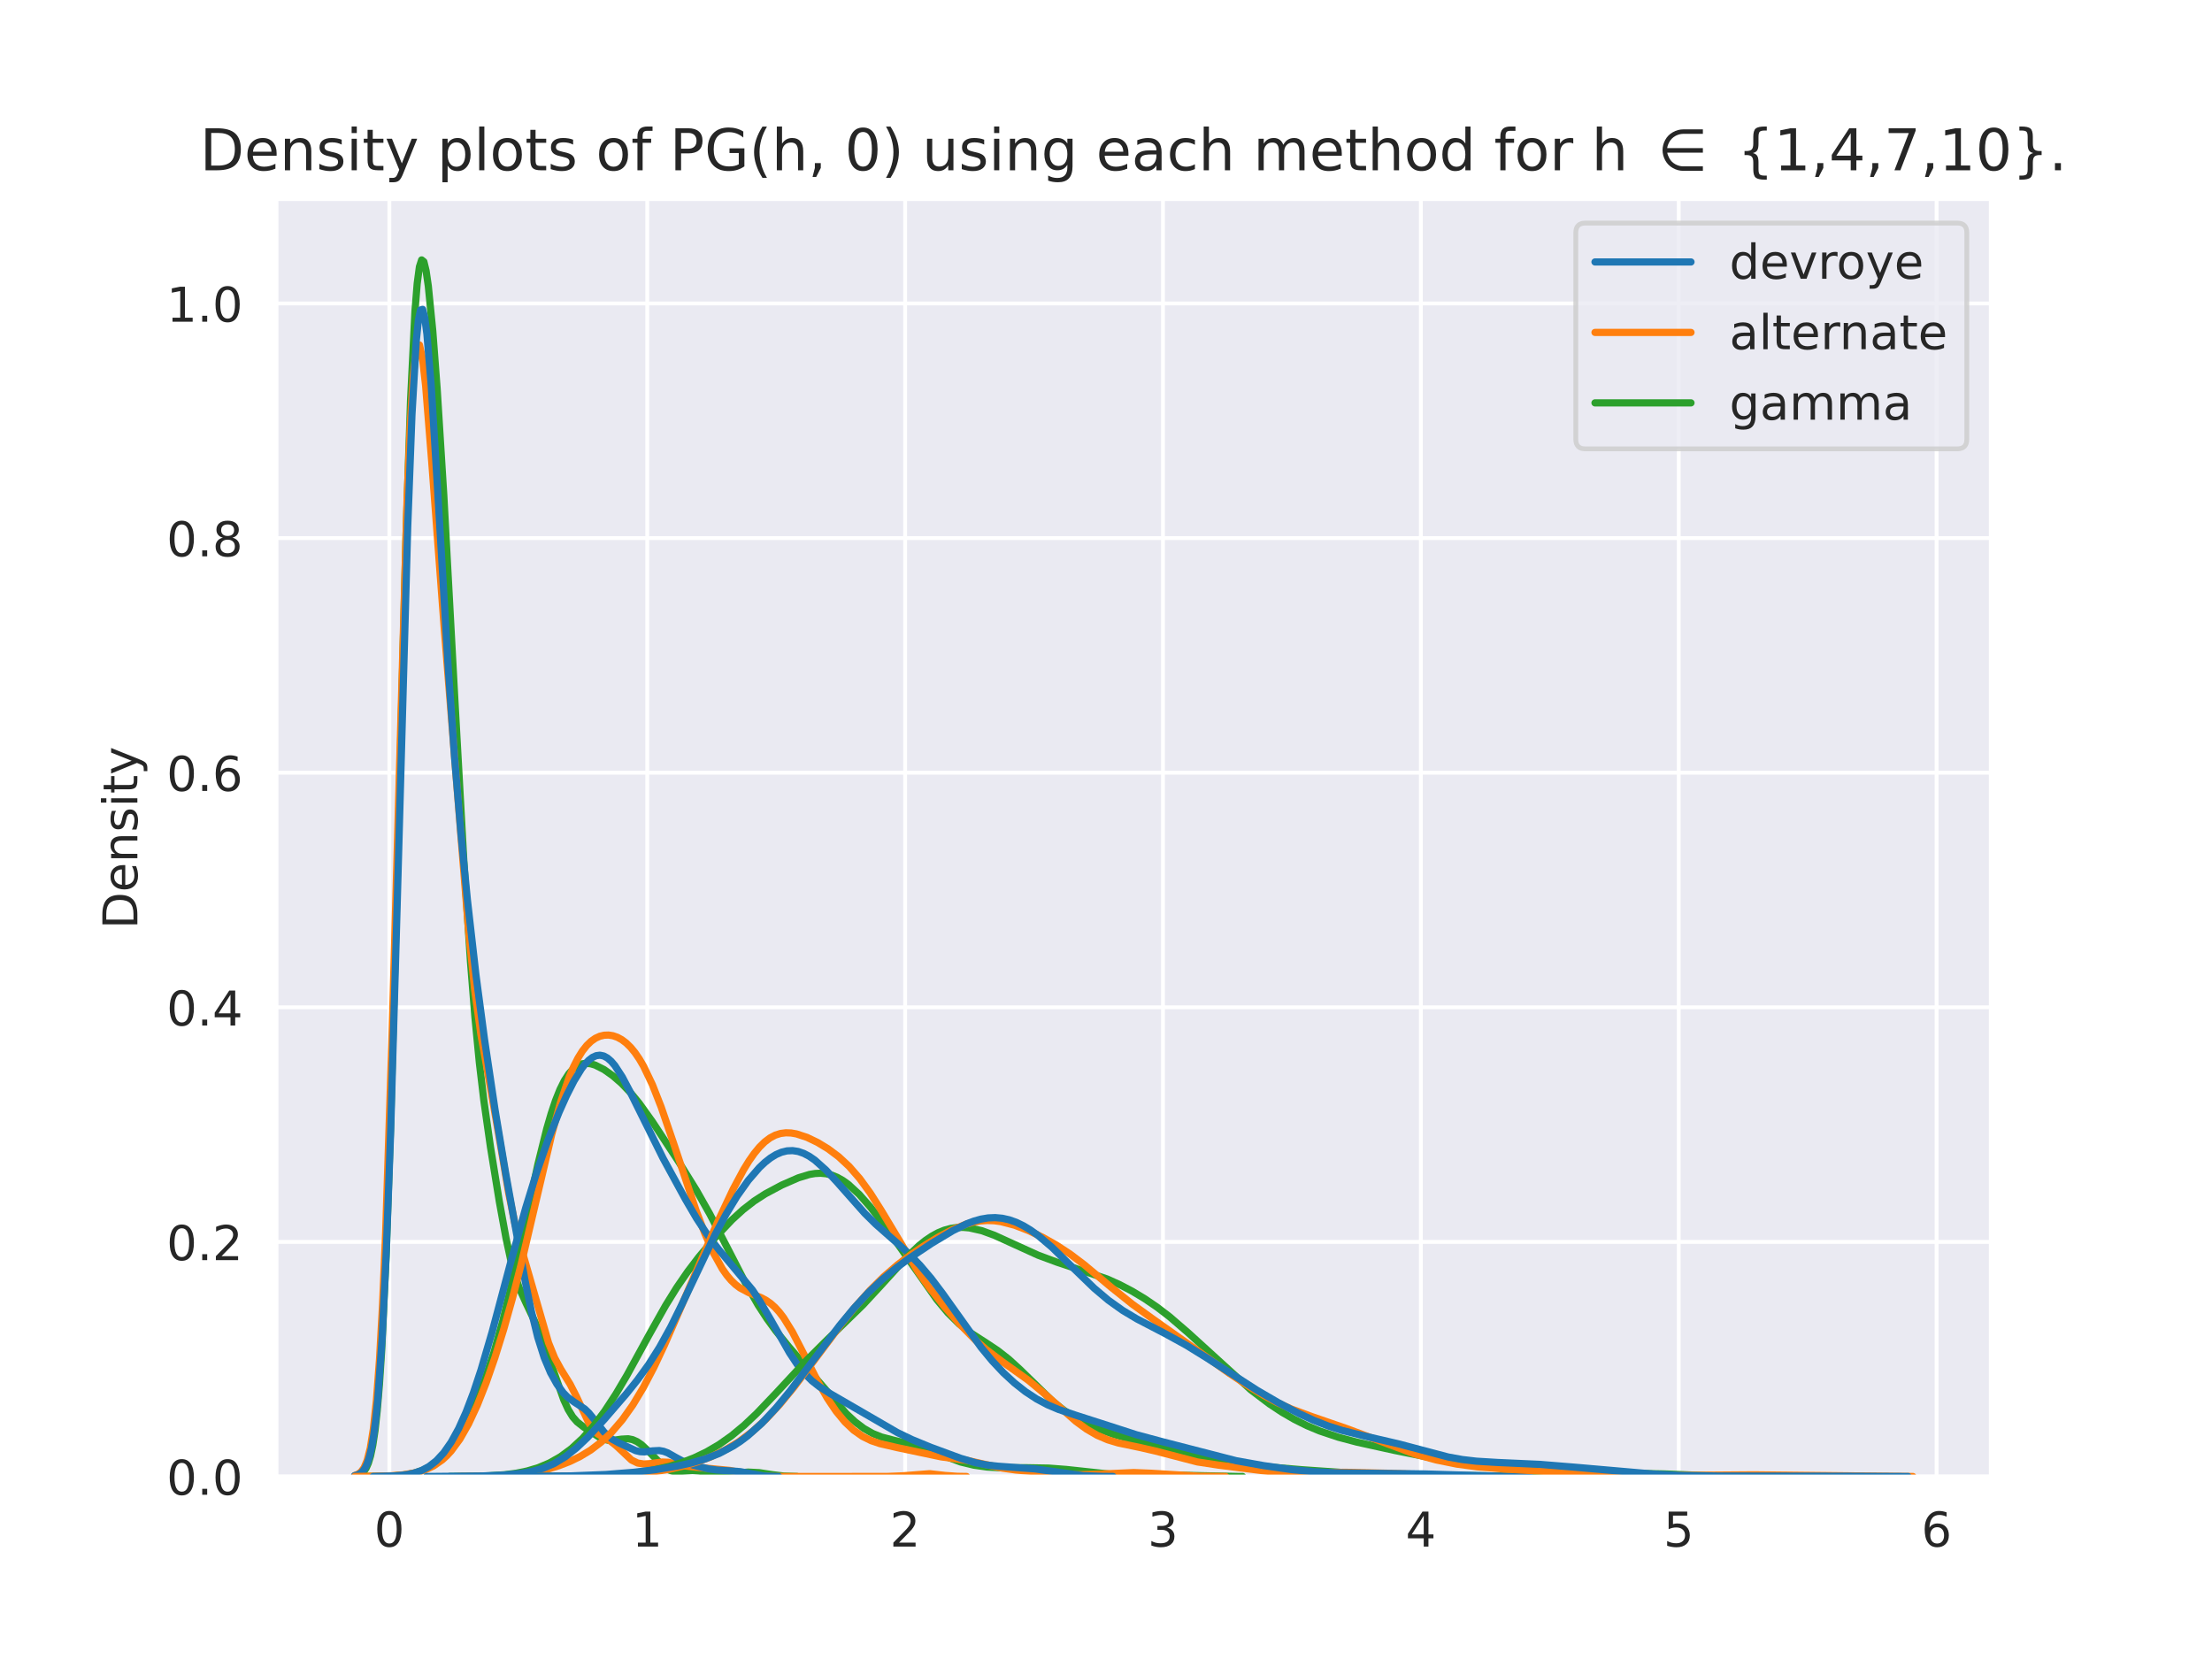 <?xml version="1.0" encoding="utf-8" standalone="no"?>
<!DOCTYPE svg PUBLIC "-//W3C//DTD SVG 1.1//EN"
  "http://www.w3.org/Graphics/SVG/1.1/DTD/svg11.dtd">
<!-- Created with matplotlib (https://matplotlib.org/) -->
<svg height="345.6pt" version="1.1" viewBox="0 0 460.8 345.6" width="460.8pt" xmlns="http://www.w3.org/2000/svg" xmlns:xlink="http://www.w3.org/1999/xlink">
 <defs>
  <style type="text/css">*{stroke-linecap:butt;stroke-linejoin:round;}</style>
 </defs>
 <g id="figure_1">
  <g id="patch_1">
   <path d="M 0 345.6 
L 460.8 345.6 
L 460.8 0 
L 0 0 
z
" style="fill:#ffffff;"/>
  </g>
  <g id="axes_1">
   <g id="patch_2">
    <path d="M 57.6 307.584 
L 414.72 307.584 
L 414.72 41.472 
L 57.6 41.472 
z
" style="fill:#eaeaf2;"/>
   </g>
   <g id="matplotlib.axis_1">
    <g id="xtick_1">
     <g id="line2d_1">
      <path clip-path="url(#p8c31fa43b2)" d="M 81.113 307.584 
L 81.113 41.472 
" style="fill:none;stroke:#ffffff;stroke-linecap:round;stroke-width:0.8;"/>
     </g>
     <g id="text_1">
      <!-- 0 -->
      <g style="fill:#262626;" transform="translate(77.932 322.182)scale(0.1 -0.1)">
       <defs>
        <path d="M 31.781 66.406 
Q 24.172 66.406 20.328 58.906 
Q 16.5 51.422 16.5 36.375 
Q 16.5 21.391 20.328 13.891 
Q 24.172 6.391 31.781 6.391 
Q 39.453 6.391 43.281 13.891 
Q 47.125 21.391 47.125 36.375 
Q 47.125 51.422 43.281 58.906 
Q 39.453 66.406 31.781 66.406 
z
M 31.781 74.219 
Q 44.047 74.219 50.516 64.516 
Q 56.984 54.828 56.984 36.375 
Q 56.984 17.969 50.516 8.266 
Q 44.047 -1.422 31.781 -1.422 
Q 19.531 -1.422 13.062 8.266 
Q 6.594 17.969 6.594 36.375 
Q 6.594 54.828 13.062 64.516 
Q 19.531 74.219 31.781 74.219 
z
" id="DejaVuSans-48"/>
       </defs>
       <use xlink:href="#DejaVuSans-48"/>
      </g>
     </g>
    </g>
    <g id="xtick_2">
     <g id="line2d_2">
      <path clip-path="url(#p8c31fa43b2)" d="M 134.833 307.584 
L 134.833 41.472 
" style="fill:none;stroke:#ffffff;stroke-linecap:round;stroke-width:0.8;"/>
     </g>
     <g id="text_2">
      <!-- 1 -->
      <g style="fill:#262626;" transform="translate(131.651 322.182)scale(0.1 -0.1)">
       <defs>
        <path d="M 12.406 8.297 
L 28.516 8.297 
L 28.516 63.922 
L 10.984 60.406 
L 10.984 69.391 
L 28.422 72.906 
L 38.281 72.906 
L 38.281 8.297 
L 54.391 8.297 
L 54.391 0 
L 12.406 0 
z
" id="DejaVuSans-49"/>
       </defs>
       <use xlink:href="#DejaVuSans-49"/>
      </g>
     </g>
    </g>
    <g id="xtick_3">
     <g id="line2d_3">
      <path clip-path="url(#p8c31fa43b2)" d="M 188.552 307.584 
L 188.552 41.472 
" style="fill:none;stroke:#ffffff;stroke-linecap:round;stroke-width:0.8;"/>
     </g>
     <g id="text_3">
      <!-- 2 -->
      <g style="fill:#262626;" transform="translate(185.371 322.182)scale(0.1 -0.1)">
       <defs>
        <path d="M 19.188 8.297 
L 53.609 8.297 
L 53.609 0 
L 7.328 0 
L 7.328 8.297 
Q 12.938 14.109 22.625 23.891 
Q 32.328 33.688 34.812 36.531 
Q 39.547 41.844 41.422 45.531 
Q 43.312 49.219 43.312 52.781 
Q 43.312 58.594 39.234 62.25 
Q 35.156 65.922 28.609 65.922 
Q 23.969 65.922 18.812 64.312 
Q 13.672 62.703 7.812 59.422 
L 7.812 69.391 
Q 13.766 71.781 18.938 73 
Q 24.125 74.219 28.422 74.219 
Q 39.75 74.219 46.484 68.547 
Q 53.219 62.891 53.219 53.422 
Q 53.219 48.922 51.531 44.891 
Q 49.859 40.875 45.406 35.406 
Q 44.188 33.984 37.641 27.219 
Q 31.109 20.453 19.188 8.297 
z
" id="DejaVuSans-50"/>
       </defs>
       <use xlink:href="#DejaVuSans-50"/>
      </g>
     </g>
    </g>
    <g id="xtick_4">
     <g id="line2d_4">
      <path clip-path="url(#p8c31fa43b2)" d="M 242.272 307.584 
L 242.272 41.472 
" style="fill:none;stroke:#ffffff;stroke-linecap:round;stroke-width:0.8;"/>
     </g>
     <g id="text_4">
      <!-- 3 -->
      <g style="fill:#262626;" transform="translate(239.09 322.182)scale(0.1 -0.1)">
       <defs>
        <path d="M 40.578 39.312 
Q 47.656 37.797 51.625 33 
Q 55.609 28.219 55.609 21.188 
Q 55.609 10.406 48.188 4.484 
Q 40.766 -1.422 27.094 -1.422 
Q 22.516 -1.422 17.656 -0.516 
Q 12.797 0.391 7.625 2.203 
L 7.625 11.719 
Q 11.719 9.328 16.594 8.109 
Q 21.484 6.891 26.812 6.891 
Q 36.078 6.891 40.938 10.547 
Q 45.797 14.203 45.797 21.188 
Q 45.797 27.641 41.281 31.266 
Q 36.766 34.906 28.719 34.906 
L 20.219 34.906 
L 20.219 43.016 
L 29.109 43.016 
Q 36.375 43.016 40.234 45.922 
Q 44.094 48.828 44.094 54.297 
Q 44.094 59.906 40.109 62.906 
Q 36.141 65.922 28.719 65.922 
Q 24.656 65.922 20.016 65.031 
Q 15.375 64.156 9.812 62.312 
L 9.812 71.094 
Q 15.438 72.656 20.344 73.438 
Q 25.25 74.219 29.594 74.219 
Q 40.828 74.219 47.359 69.109 
Q 53.906 64.016 53.906 55.328 
Q 53.906 49.266 50.438 45.094 
Q 46.969 40.922 40.578 39.312 
z
" id="DejaVuSans-51"/>
       </defs>
       <use xlink:href="#DejaVuSans-51"/>
      </g>
     </g>
    </g>
    <g id="xtick_5">
     <g id="line2d_5">
      <path clip-path="url(#p8c31fa43b2)" d="M 295.991 307.584 
L 295.991 41.472 
" style="fill:none;stroke:#ffffff;stroke-linecap:round;stroke-width:0.8;"/>
     </g>
     <g id="text_5">
      <!-- 4 -->
      <g style="fill:#262626;" transform="translate(292.81 322.182)scale(0.1 -0.1)">
       <defs>
        <path d="M 37.797 64.312 
L 12.891 25.391 
L 37.797 25.391 
z
M 35.203 72.906 
L 47.609 72.906 
L 47.609 25.391 
L 58.016 25.391 
L 58.016 17.188 
L 47.609 17.188 
L 47.609 0 
L 37.797 0 
L 37.797 17.188 
L 4.891 17.188 
L 4.891 26.703 
z
" id="DejaVuSans-52"/>
       </defs>
       <use xlink:href="#DejaVuSans-52"/>
      </g>
     </g>
    </g>
    <g id="xtick_6">
     <g id="line2d_6">
      <path clip-path="url(#p8c31fa43b2)" d="M 349.711 307.584 
L 349.711 41.472 
" style="fill:none;stroke:#ffffff;stroke-linecap:round;stroke-width:0.8;"/>
     </g>
     <g id="text_6">
      <!-- 5 -->
      <g style="fill:#262626;" transform="translate(346.529 322.182)scale(0.1 -0.1)">
       <defs>
        <path d="M 10.797 72.906 
L 49.516 72.906 
L 49.516 64.594 
L 19.828 64.594 
L 19.828 46.734 
Q 21.969 47.469 24.109 47.828 
Q 26.266 48.188 28.422 48.188 
Q 40.625 48.188 47.75 41.5 
Q 54.891 34.812 54.891 23.391 
Q 54.891 11.625 47.562 5.094 
Q 40.234 -1.422 26.906 -1.422 
Q 22.312 -1.422 17.547 -0.641 
Q 12.797 0.141 7.719 1.703 
L 7.719 11.625 
Q 12.109 9.234 16.797 8.062 
Q 21.484 6.891 26.703 6.891 
Q 35.156 6.891 40.078 11.328 
Q 45.016 15.766 45.016 23.391 
Q 45.016 31 40.078 35.438 
Q 35.156 39.891 26.703 39.891 
Q 22.75 39.891 18.812 39.016 
Q 14.891 38.141 10.797 36.281 
z
" id="DejaVuSans-53"/>
       </defs>
       <use xlink:href="#DejaVuSans-53"/>
      </g>
     </g>
    </g>
    <g id="xtick_7">
     <g id="line2d_7">
      <path clip-path="url(#p8c31fa43b2)" d="M 403.43 307.584 
L 403.43 41.472 
" style="fill:none;stroke:#ffffff;stroke-linecap:round;stroke-width:0.8;"/>
     </g>
     <g id="text_7">
      <!-- 6 -->
      <g style="fill:#262626;" transform="translate(400.249 322.182)scale(0.1 -0.1)">
       <defs>
        <path d="M 33.016 40.375 
Q 26.375 40.375 22.484 35.828 
Q 18.609 31.297 18.609 23.391 
Q 18.609 15.531 22.484 10.953 
Q 26.375 6.391 33.016 6.391 
Q 39.656 6.391 43.531 10.953 
Q 47.406 15.531 47.406 23.391 
Q 47.406 31.297 43.531 35.828 
Q 39.656 40.375 33.016 40.375 
z
M 52.594 71.297 
L 52.594 62.312 
Q 48.875 64.062 45.094 64.984 
Q 41.312 65.922 37.594 65.922 
Q 27.828 65.922 22.672 59.328 
Q 17.531 52.734 16.797 39.406 
Q 19.672 43.656 24.016 45.922 
Q 28.375 48.188 33.594 48.188 
Q 44.578 48.188 50.953 41.516 
Q 57.328 34.859 57.328 23.391 
Q 57.328 12.156 50.688 5.359 
Q 44.047 -1.422 33.016 -1.422 
Q 20.359 -1.422 13.672 8.266 
Q 6.984 17.969 6.984 36.375 
Q 6.984 53.656 15.188 63.938 
Q 23.391 74.219 37.203 74.219 
Q 40.922 74.219 44.703 73.484 
Q 48.484 72.75 52.594 71.297 
z
" id="DejaVuSans-54"/>
       </defs>
       <use xlink:href="#DejaVuSans-54"/>
      </g>
     </g>
    </g>
   </g>
   <g id="matplotlib.axis_2">
    <g id="ytick_1">
     <g id="line2d_8">
      <path clip-path="url(#p8c31fa43b2)" d="M 57.6 307.584 
L 414.72 307.584 
" style="fill:none;stroke:#ffffff;stroke-linecap:round;stroke-width:0.8;"/>
     </g>
     <g id="text_8">
      <!-- 0.0 -->
      <g style="fill:#262626;" transform="translate(34.697 311.383)scale(0.1 -0.1)">
       <defs>
        <path d="M 10.688 12.406 
L 21 12.406 
L 21 0 
L 10.688 0 
z
" id="DejaVuSans-46"/>
       </defs>
       <use xlink:href="#DejaVuSans-48"/>
       <use x="63.623" xlink:href="#DejaVuSans-46"/>
       <use x="95.41" xlink:href="#DejaVuSans-48"/>
      </g>
     </g>
    </g>
    <g id="ytick_2">
     <g id="line2d_9">
      <path clip-path="url(#p8c31fa43b2)" d="M 57.6 258.711 
L 414.72 258.711 
" style="fill:none;stroke:#ffffff;stroke-linecap:round;stroke-width:0.8;"/>
     </g>
     <g id="text_9">
      <!-- 0.2 -->
      <g style="fill:#262626;" transform="translate(34.697 262.51)scale(0.1 -0.1)">
       <use xlink:href="#DejaVuSans-48"/>
       <use x="63.623" xlink:href="#DejaVuSans-46"/>
       <use x="95.41" xlink:href="#DejaVuSans-50"/>
      </g>
     </g>
    </g>
    <g id="ytick_3">
     <g id="line2d_10">
      <path clip-path="url(#p8c31fa43b2)" d="M 57.6 209.837 
L 414.72 209.837 
" style="fill:none;stroke:#ffffff;stroke-linecap:round;stroke-width:0.8;"/>
     </g>
     <g id="text_10">
      <!-- 0.4 -->
      <g style="fill:#262626;" transform="translate(34.697 213.637)scale(0.1 -0.1)">
       <use xlink:href="#DejaVuSans-48"/>
       <use x="63.623" xlink:href="#DejaVuSans-46"/>
       <use x="95.41" xlink:href="#DejaVuSans-52"/>
      </g>
     </g>
    </g>
    <g id="ytick_4">
     <g id="line2d_11">
      <path clip-path="url(#p8c31fa43b2)" d="M 57.6 160.964 
L 414.72 160.964 
" style="fill:none;stroke:#ffffff;stroke-linecap:round;stroke-width:0.8;"/>
     </g>
     <g id="text_11">
      <!-- 0.6 -->
      <g style="fill:#262626;" transform="translate(34.697 164.763)scale(0.1 -0.1)">
       <use xlink:href="#DejaVuSans-48"/>
       <use x="63.623" xlink:href="#DejaVuSans-46"/>
       <use x="95.41" xlink:href="#DejaVuSans-54"/>
      </g>
     </g>
    </g>
    <g id="ytick_5">
     <g id="line2d_12">
      <path clip-path="url(#p8c31fa43b2)" d="M 57.6 112.091 
L 414.72 112.091 
" style="fill:none;stroke:#ffffff;stroke-linecap:round;stroke-width:0.8;"/>
     </g>
     <g id="text_12">
      <!-- 0.8 -->
      <g style="fill:#262626;" transform="translate(34.697 115.89)scale(0.1 -0.1)">
       <defs>
        <path d="M 31.781 34.625 
Q 24.75 34.625 20.719 30.859 
Q 16.703 27.094 16.703 20.516 
Q 16.703 13.922 20.719 10.156 
Q 24.75 6.391 31.781 6.391 
Q 38.812 6.391 42.859 10.172 
Q 46.922 13.969 46.922 20.516 
Q 46.922 27.094 42.891 30.859 
Q 38.875 34.625 31.781 34.625 
z
M 21.922 38.812 
Q 15.578 40.375 12.031 44.719 
Q 8.5 49.078 8.5 55.328 
Q 8.5 64.062 14.719 69.141 
Q 20.953 74.219 31.781 74.219 
Q 42.672 74.219 48.875 69.141 
Q 55.078 64.062 55.078 55.328 
Q 55.078 49.078 51.531 44.719 
Q 48 40.375 41.703 38.812 
Q 48.828 37.156 52.797 32.312 
Q 56.781 27.484 56.781 20.516 
Q 56.781 9.906 50.312 4.234 
Q 43.844 -1.422 31.781 -1.422 
Q 19.734 -1.422 13.25 4.234 
Q 6.781 9.906 6.781 20.516 
Q 6.781 27.484 10.781 32.312 
Q 14.797 37.156 21.922 38.812 
z
M 18.312 54.391 
Q 18.312 48.734 21.844 45.562 
Q 25.391 42.391 31.781 42.391 
Q 38.141 42.391 41.719 45.562 
Q 45.312 48.734 45.312 54.391 
Q 45.312 60.062 41.719 63.234 
Q 38.141 66.406 31.781 66.406 
Q 25.391 66.406 21.844 63.234 
Q 18.312 60.062 18.312 54.391 
z
" id="DejaVuSans-56"/>
       </defs>
       <use xlink:href="#DejaVuSans-48"/>
       <use x="63.623" xlink:href="#DejaVuSans-46"/>
       <use x="95.41" xlink:href="#DejaVuSans-56"/>
      </g>
     </g>
    </g>
    <g id="ytick_6">
     <g id="line2d_13">
      <path clip-path="url(#p8c31fa43b2)" d="M 57.6 63.217 
L 414.72 63.217 
" style="fill:none;stroke:#ffffff;stroke-linecap:round;stroke-width:0.8;"/>
     </g>
     <g id="text_13">
      <!-- 1.0 -->
      <g style="fill:#262626;" transform="translate(34.697 67.017)scale(0.1 -0.1)">
       <use xlink:href="#DejaVuSans-49"/>
       <use x="63.623" xlink:href="#DejaVuSans-46"/>
       <use x="95.41" xlink:href="#DejaVuSans-48"/>
      </g>
     </g>
    </g>
    <g id="text_14">
     <!-- Density -->
     <g style="fill:#262626;" transform="translate(28.617 193.537)rotate(-90)scale(0.1 -0.1)">
      <defs>
       <path d="M 19.672 64.797 
L 19.672 8.109 
L 31.594 8.109 
Q 46.688 8.109 53.688 14.938 
Q 60.688 21.781 60.688 36.531 
Q 60.688 51.172 53.688 57.984 
Q 46.688 64.797 31.594 64.797 
z
M 9.812 72.906 
L 30.078 72.906 
Q 51.266 72.906 61.172 64.094 
Q 71.094 55.281 71.094 36.531 
Q 71.094 17.672 61.125 8.828 
Q 51.172 0 30.078 0 
L 9.812 0 
z
" id="DejaVuSans-68"/>
       <path d="M 56.203 29.594 
L 56.203 25.203 
L 14.891 25.203 
Q 15.484 15.922 20.484 11.062 
Q 25.484 6.203 34.422 6.203 
Q 39.594 6.203 44.453 7.469 
Q 49.312 8.734 54.109 11.281 
L 54.109 2.781 
Q 49.266 0.734 44.188 -0.344 
Q 39.109 -1.422 33.891 -1.422 
Q 20.797 -1.422 13.156 6.188 
Q 5.516 13.812 5.516 26.812 
Q 5.516 40.234 12.766 48.109 
Q 20.016 56 32.328 56 
Q 43.359 56 49.781 48.891 
Q 56.203 41.797 56.203 29.594 
z
M 47.219 32.234 
Q 47.125 39.594 43.094 43.984 
Q 39.062 48.391 32.422 48.391 
Q 24.906 48.391 20.391 44.141 
Q 15.875 39.891 15.188 32.172 
z
" id="DejaVuSans-101"/>
       <path d="M 54.891 33.016 
L 54.891 0 
L 45.906 0 
L 45.906 32.719 
Q 45.906 40.484 42.875 44.328 
Q 39.844 48.188 33.797 48.188 
Q 26.516 48.188 22.312 43.547 
Q 18.109 38.922 18.109 30.906 
L 18.109 0 
L 9.078 0 
L 9.078 54.688 
L 18.109 54.688 
L 18.109 46.188 
Q 21.344 51.125 25.703 53.562 
Q 30.078 56 35.797 56 
Q 45.219 56 50.047 50.172 
Q 54.891 44.344 54.891 33.016 
z
" id="DejaVuSans-110"/>
       <path d="M 44.281 53.078 
L 44.281 44.578 
Q 40.484 46.531 36.375 47.5 
Q 32.281 48.484 27.875 48.484 
Q 21.188 48.484 17.844 46.438 
Q 14.5 44.391 14.5 40.281 
Q 14.5 37.156 16.891 35.375 
Q 19.281 33.594 26.516 31.984 
L 29.594 31.297 
Q 39.156 29.25 43.188 25.516 
Q 47.219 21.781 47.219 15.094 
Q 47.219 7.469 41.188 3.016 
Q 35.156 -1.422 24.609 -1.422 
Q 20.219 -1.422 15.453 -0.562 
Q 10.688 0.297 5.422 2 
L 5.422 11.281 
Q 10.406 8.688 15.234 7.391 
Q 20.062 6.109 24.812 6.109 
Q 31.156 6.109 34.562 8.281 
Q 37.984 10.453 37.984 14.406 
Q 37.984 18.062 35.516 20.016 
Q 33.062 21.969 24.703 23.781 
L 21.578 24.516 
Q 13.234 26.266 9.516 29.906 
Q 5.812 33.547 5.812 39.891 
Q 5.812 47.609 11.281 51.797 
Q 16.75 56 26.812 56 
Q 31.781 56 36.172 55.266 
Q 40.578 54.547 44.281 53.078 
z
" id="DejaVuSans-115"/>
       <path d="M 9.422 54.688 
L 18.406 54.688 
L 18.406 0 
L 9.422 0 
z
M 9.422 75.984 
L 18.406 75.984 
L 18.406 64.594 
L 9.422 64.594 
z
" id="DejaVuSans-105"/>
       <path d="M 18.312 70.219 
L 18.312 54.688 
L 36.812 54.688 
L 36.812 47.703 
L 18.312 47.703 
L 18.312 18.016 
Q 18.312 11.328 20.141 9.422 
Q 21.969 7.516 27.594 7.516 
L 36.812 7.516 
L 36.812 0 
L 27.594 0 
Q 17.188 0 13.234 3.875 
Q 9.281 7.766 9.281 18.016 
L 9.281 47.703 
L 2.688 47.703 
L 2.688 54.688 
L 9.281 54.688 
L 9.281 70.219 
z
" id="DejaVuSans-116"/>
       <path d="M 32.172 -5.078 
Q 28.375 -14.844 24.75 -17.812 
Q 21.141 -20.797 15.094 -20.797 
L 7.906 -20.797 
L 7.906 -13.281 
L 13.188 -13.281 
Q 16.891 -13.281 18.938 -11.516 
Q 21 -9.766 23.484 -3.219 
L 25.094 0.875 
L 2.984 54.688 
L 12.5 54.688 
L 29.594 11.922 
L 46.688 54.688 
L 56.203 54.688 
z
" id="DejaVuSans-121"/>
      </defs>
      <use xlink:href="#DejaVuSans-68"/>
      <use x="77.002" xlink:href="#DejaVuSans-101"/>
      <use x="138.525" xlink:href="#DejaVuSans-110"/>
      <use x="201.904" xlink:href="#DejaVuSans-115"/>
      <use x="254.004" xlink:href="#DejaVuSans-105"/>
      <use x="281.787" xlink:href="#DejaVuSans-116"/>
      <use x="320.996" xlink:href="#DejaVuSans-121"/>
     </g>
    </g>
   </g>
   <g id="line2d_14">
    <path clip-path="url(#p8c31fa43b2)" d="M 73.957 307.468 
L 74.882 307.211 
L 75.344 306.942 
L 75.807 306.509 
L 76.27 305.83 
L 76.732 304.796 
L 77.195 303.268 
L 77.657 301.071 
L 78.12 298.003 
L 78.583 293.837 
L 79.045 288.339 
L 79.508 281.286 
L 80.433 261.818 
L 81.358 234.817 
L 82.746 183.008 
L 84.596 111.216 
L 85.522 83.483 
L 86.447 64.82 
L 86.909 59.073 
L 87.372 55.582 
L 87.835 54.144 
L 88.297 54.508 
L 88.76 56.406 
L 89.223 59.58 
L 90.148 68.886 
L 91.073 81.109 
L 92.461 103.351 
L 94.774 146.149 
L 96.624 179.334 
L 98.012 200.383 
L 98.937 211.906 
L 99.862 221.404 
L 100.788 229.219 
L 102.175 238.954 
L 104.026 250.348 
L 105.414 257.943 
L 106.339 262.214 
L 107.264 265.674 
L 108.189 268.359 
L 109.577 271.44 
L 111.428 275.322 
L 112.815 278.698 
L 114.666 283.784 
L 117.441 291.605 
L 118.367 293.628 
L 119.292 295.143 
L 120.217 296.203 
L 121.605 297.295 
L 124.843 299.397 
L 125.768 299.809 
L 126.694 300.032 
L 127.619 300.063 
L 129.469 299.799 
L 130.857 299.723 
L 131.782 299.904 
L 132.707 300.314 
L 133.633 300.947 
L 135.02 302.233 
L 138.259 305.548 
L 139.184 306.153 
L 140.109 306.497 
L 141.034 306.602 
L 142.422 306.483 
L 144.272 306.324 
L 145.66 306.467 
L 149.361 307.148 
L 150.749 307.105 
L 155.838 306.664 
L 158.151 306.78 
L 160.926 307.205 
L 163.239 307.486 
L 166.015 307.577 
L 166.015 307.577 
" style="fill:none;stroke:#2ca02c;stroke-linecap:round;stroke-width:1.5;"/>
   </g>
   <g id="line2d_15">
    <path clip-path="url(#p8c31fa43b2)" d="M 73.935 307.353 
L 74.575 307.1 
L 75.215 306.616 
L 75.856 305.733 
L 76.496 304.201 
L 77.136 301.671 
L 77.776 297.691 
L 78.417 291.732 
L 79.057 283.241 
L 79.697 271.725 
L 80.337 256.866 
L 81.618 217.396 
L 84.819 103.456 
L 85.46 88.42 
L 86.1 78.169 
L 86.74 72.778 
L 87.38 71.859 
L 88.021 74.677 
L 88.661 80.304 
L 89.941 96.243 
L 92.502 130.398 
L 97.625 194.056 
L 98.905 206.326 
L 100.186 215.529 
L 102.106 226.194 
L 104.027 237.132 
L 105.948 248.417 
L 107.228 254.731 
L 108.509 259.778 
L 114.271 279.733 
L 115.552 282.884 
L 116.832 285.23 
L 118.753 288.33 
L 120.034 290.83 
L 122.595 296.291 
L 123.235 297.329 
L 123.875 298.135 
L 124.516 298.724 
L 125.796 299.472 
L 127.077 300.145 
L 128.357 301.15 
L 131.558 304.158 
L 132.839 304.779 
L 134.12 304.979 
L 135.4 304.899 
L 137.961 304.569 
L 139.242 304.617 
L 141.162 305.016 
L 143.083 305.432 
L 145.644 305.711 
L 152.047 306.313 
L 157.809 307.48 
L 161.011 307.579 
L 184.7 307.574 
L 187.902 307.448 
L 193.664 306.995 
L 196.865 307.36 
L 199.426 307.543 
L 201.347 307.577 
L 201.347 307.577 
" style="fill:none;stroke:#ff7f0e;stroke-linecap:round;stroke-width:1.5;"/>
   </g>
   <g id="line2d_16">
    <path clip-path="url(#p8c31fa43b2)" d="M 73.833 307.43 
L 74.721 307.145 
L 75.165 306.869 
L 75.609 306.443 
L 76.053 305.804 
L 76.497 304.867 
L 76.941 303.527 
L 77.385 301.654 
L 77.829 299.099 
L 78.273 295.696 
L 78.717 291.269 
L 79.606 278.667 
L 80.494 260.204 
L 81.382 235.57 
L 82.714 189.322 
L 84.934 109.758 
L 85.822 86.327 
L 86.711 71.073 
L 87.155 66.745 
L 87.599 64.576 
L 88.043 64.449 
L 88.487 66.185 
L 88.931 69.562 
L 89.819 80.204 
L 91.151 101.87 
L 93.372 139.16 
L 94.704 157.891 
L 96.036 173.772 
L 97.368 187.461 
L 99.144 203.052 
L 100.921 216.44 
L 103.141 231.294 
L 105.361 244.543 
L 109.358 266.647 
L 110.69 273.149 
L 112.022 278.577 
L 113.355 282.789 
L 114.687 285.952 
L 116.019 288.349 
L 117.351 290.155 
L 118.239 291.057 
L 119.571 292.035 
L 121.792 293.496 
L 122.68 294.351 
L 124.012 295.991 
L 125.788 298.264 
L 126.676 299.16 
L 127.565 299.837 
L 128.897 300.57 
L 132.449 302.202 
L 133.337 302.411 
L 134.226 302.455 
L 136.002 302.237 
L 137.334 302.172 
L 138.222 302.328 
L 139.11 302.663 
L 140.887 303.667 
L 142.663 304.609 
L 144.439 305.226 
L 147.547 305.984 
L 149.324 306.229 
L 154.208 306.571 
L 159.093 307.467 
L 161.758 307.572 
L 162.202 307.577 
L 162.202 307.577 
" style="fill:none;stroke:#1f77b4;stroke-linecap:round;stroke-width:1.5;"/>
   </g>
   <g id="line2d_17">
    <path clip-path="url(#p8c31fa43b2)" d="M 76.283 307.578 
L 81.788 307.468 
L 84.54 307.212 
L 86.375 306.851 
L 88.209 306.237 
L 90.044 305.266 
L 91.879 303.834 
L 93.714 301.849 
L 95.549 299.247 
L 97.383 295.988 
L 99.218 292.033 
L 101.053 287.321 
L 102.888 281.755 
L 104.722 275.236 
L 106.557 267.752 
L 109.309 255.182 
L 112.062 242.521 
L 113.896 235.141 
L 114.814 231.989 
L 115.731 229.257 
L 116.649 226.966 
L 117.566 225.117 
L 118.483 223.694 
L 119.401 222.664 
L 120.318 221.988 
L 121.236 221.618 
L 122.153 221.507 
L 123.07 221.608 
L 123.988 221.879 
L 125.822 222.803 
L 127.657 224.096 
L 129.492 225.693 
L 131.327 227.604 
L 133.162 229.835 
L 135.914 233.679 
L 141.418 242.069 
L 145.088 247.989 
L 147.84 252.856 
L 151.509 259.917 
L 155.179 267.046 
L 157.931 271.871 
L 159.766 274.694 
L 161.601 277.212 
L 164.353 280.593 
L 176.279 294.47 
L 178.114 296.177 
L 179.949 297.566 
L 181.783 298.615 
L 183.618 299.353 
L 186.37 300.072 
L 190.04 300.934 
L 192.792 301.84 
L 200.131 304.564 
L 202.883 305.225 
L 205.636 305.612 
L 208.388 305.768 
L 213.892 305.754 
L 218.479 305.834 
L 222.149 306.115 
L 233.157 307.3 
L 236.827 307.335 
L 245.083 307.306 
L 257.927 307.578 
L 258.844 307.58 
L 258.844 307.58 
" style="fill:none;stroke:#2ca02c;stroke-linecap:round;stroke-width:1.5;"/>
   </g>
   <g id="line2d_18">
    <path clip-path="url(#p8c31fa43b2)" d="M 73.915 307.58 
L 81.208 307.452 
L 83.942 307.237 
L 86.677 306.775 
L 88.5 306.226 
L 90.324 305.376 
L 92.147 304.105 
L 93.058 303.27 
L 93.97 302.284 
L 95.793 299.806 
L 97.616 296.609 
L 99.44 292.686 
L 101.263 288.079 
L 103.086 282.842 
L 104.909 276.999 
L 106.732 270.532 
L 108.556 263.425 
L 111.29 251.791 
L 114.937 236.303 
L 116.76 229.686 
L 118.583 224.349 
L 119.495 222.207 
L 120.406 220.414 
L 121.318 218.952 
L 122.23 217.795 
L 123.141 216.914 
L 124.053 216.28 
L 124.964 215.866 
L 125.876 215.651 
L 126.788 215.62 
L 127.699 215.764 
L 128.611 216.081 
L 129.522 216.577 
L 130.434 217.262 
L 131.346 218.148 
L 132.257 219.249 
L 133.169 220.578 
L 134.08 222.139 
L 135.904 225.954 
L 137.727 230.593 
L 140.462 238.585 
L 145.02 252.21 
L 146.843 256.997 
L 148.666 261.091 
L 150.489 264.352 
L 151.401 265.649 
L 152.312 266.728 
L 153.224 267.601 
L 154.136 268.292 
L 155.959 269.263 
L 158.694 270.39 
L 159.605 270.886 
L 160.517 271.519 
L 161.428 272.326 
L 162.34 273.326 
L 163.252 274.525 
L 165.075 277.472 
L 167.81 282.771 
L 170.544 288.132 
L 172.368 291.304 
L 174.191 294.008 
L 176.014 296.216 
L 177.837 297.941 
L 179.66 299.222 
L 181.483 300.121 
L 183.307 300.735 
L 186.953 301.576 
L 196.069 303.495 
L 201.539 304.238 
L 205.185 305.049 
L 208.831 305.845 
L 211.566 306.228 
L 220.682 307.038 
L 224.329 307.22 
L 227.975 307.135 
L 236.179 306.758 
L 239.826 306.904 
L 249.853 307.525 
L 255.323 307.58 
L 255.323 307.58 
" style="fill:none;stroke:#ff7f0e;stroke-linecap:round;stroke-width:1.5;"/>
   </g>
   <g id="line2d_19">
    <path clip-path="url(#p8c31fa43b2)" d="M 77.734 307.573 
L 82.381 307.449 
L 84.704 307.202 
L 86.253 306.874 
L 87.802 306.338 
L 89.352 305.512 
L 90.901 304.304 
L 92.45 302.629 
L 93.999 300.41 
L 95.548 297.592 
L 97.097 294.143 
L 98.646 290.066 
L 100.195 285.398 
L 102.518 277.471 
L 106.391 262.959 
L 109.489 251.711 
L 111.813 244.171 
L 114.136 237.533 
L 116.46 231.709 
L 118.009 228.258 
L 119.558 225.208 
L 121.107 222.684 
L 121.881 221.673 
L 122.656 220.86 
L 123.43 220.268 
L 124.205 219.915 
L 124.979 219.815 
L 125.754 219.976 
L 126.528 220.395 
L 127.303 221.063 
L 128.077 221.963 
L 129.626 224.346 
L 131.176 227.28 
L 138.146 241.323 
L 142.793 249.843 
L 145.117 253.814 
L 147.44 257.337 
L 149.764 260.352 
L 156.735 268.71 
L 158.284 271.045 
L 160.607 275.006 
L 164.48 281.828 
L 166.029 284.16 
L 167.578 286.098 
L 169.127 287.64 
L 170.676 288.861 
L 173 290.345 
L 186.941 298.425 
L 190.039 299.913 
L 193.912 301.5 
L 200.108 303.786 
L 203.206 304.711 
L 205.529 305.177 
L 207.853 305.435 
L 215.598 305.997 
L 225.667 307.408 
L 229.539 307.55 
L 231.863 307.574 
L 231.863 307.574 
" style="fill:none;stroke:#1f77b4;stroke-linecap:round;stroke-width:1.5;"/>
   </g>
   <g id="line2d_20">
    <path clip-path="url(#p8c31fa43b2)" d="M 93.699 307.578 
L 101.769 307.447 
L 105.228 307.206 
L 107.534 306.902 
L 109.839 306.43 
L 112.145 305.737 
L 114.451 304.766 
L 116.757 303.459 
L 119.062 301.76 
L 121.368 299.623 
L 123.674 297.019 
L 125.98 293.943 
L 128.286 290.423 
L 130.591 286.524 
L 135.203 278.108 
L 138.662 271.958 
L 140.967 268.236 
L 143.273 264.884 
L 145.579 261.856 
L 149.038 257.752 
L 152.496 254.1 
L 154.802 251.993 
L 157.108 250.203 
L 159.414 248.711 
L 162.872 246.865 
L 166.331 245.355 
L 168.637 244.655 
L 169.79 244.462 
L 170.943 244.406 
L 172.095 244.509 
L 173.248 244.788 
L 174.401 245.25 
L 175.554 245.897 
L 176.707 246.721 
L 179.013 248.843 
L 181.319 251.464 
L 183.624 254.42 
L 187.083 259.227 
L 195.153 270.715 
L 197.459 273.479 
L 199.765 275.76 
L 202.071 277.573 
L 205.529 279.804 
L 207.835 281.339 
L 210.141 283.143 
L 212.447 285.254 
L 219.364 291.988 
L 221.67 293.813 
L 223.976 295.323 
L 226.281 296.557 
L 228.587 297.576 
L 232.046 298.817 
L 236.657 300.127 
L 252.798 304.141 
L 256.256 304.756 
L 260.868 305.306 
L 271.244 306.171 
L 283.926 307.043 
L 290.843 307.29 
L 298.913 307.321 
L 308.137 307.423 
L 320.818 307.577 
L 323.124 307.581 
L 323.124 307.581 
" style="fill:none;stroke:#2ca02c;stroke-linecap:round;stroke-width:1.5;"/>
   </g>
   <g id="line2d_21">
    <path clip-path="url(#p8c31fa43b2)" d="M 95.566 307.579 
L 103.26 307.472 
L 107.656 307.183 
L 110.953 306.73 
L 114.25 306 
L 116.448 305.329 
L 118.646 304.481 
L 120.844 303.417 
L 123.042 302.083 
L 125.241 300.41 
L 127.439 298.329 
L 129.637 295.768 
L 131.835 292.672 
L 134.033 289.016 
L 136.231 284.817 
L 138.429 280.154 
L 141.726 272.593 
L 149.42 254.735 
L 152.717 247.743 
L 154.915 243.65 
L 156.014 241.865 
L 157.113 240.294 
L 158.212 238.959 
L 159.311 237.876 
L 160.41 237.048 
L 161.509 236.468 
L 162.608 236.121 
L 163.707 235.981 
L 164.806 236.021 
L 165.905 236.211 
L 168.104 236.931 
L 170.302 237.984 
L 172.5 239.313 
L 174.698 240.955 
L 176.896 242.995 
L 179.094 245.516 
L 181.292 248.54 
L 183.49 252.002 
L 191.184 264.82 
L 193.382 267.96 
L 196.679 272.141 
L 199.976 275.89 
L 203.273 279.226 
L 205.471 281.157 
L 208.768 283.646 
L 214.264 287.566 
L 217.561 290.306 
L 224.155 296.12 
L 226.353 297.72 
L 228.551 298.995 
L 230.75 299.936 
L 232.948 300.596 
L 237.344 301.512 
L 240.641 302.264 
L 249.433 304.549 
L 253.83 305.216 
L 265.919 306.736 
L 269.216 306.877 
L 273.613 306.819 
L 280.207 306.703 
L 288.999 306.902 
L 298.891 307.27 
L 306.584 307.526 
L 314.277 307.581 
L 314.277 307.581 
" style="fill:none;stroke:#ff7f0e;stroke-linecap:round;stroke-width:1.5;"/>
   </g>
   <g id="line2d_22">
    <path clip-path="url(#p8c31fa43b2)" d="M 88.901 307.581 
L 100.449 307.472 
L 105.068 307.271 
L 108.533 306.933 
L 110.842 306.522 
L 113.152 305.864 
L 115.461 304.869 
L 117.771 303.467 
L 120.08 301.644 
L 122.39 299.453 
L 125.854 295.719 
L 130.474 290.363 
L 132.783 287.484 
L 135.093 284.296 
L 137.402 280.647 
L 139.712 276.463 
L 142.021 271.805 
L 148.95 257.216 
L 151.26 252.93 
L 153.569 249.145 
L 155.879 245.897 
L 158.188 243.231 
L 159.343 242.142 
L 160.498 241.234 
L 161.653 240.523 
L 162.808 240.024 
L 163.962 239.745 
L 165.117 239.694 
L 166.272 239.87 
L 167.427 240.267 
L 168.581 240.873 
L 169.736 241.669 
L 172.046 243.735 
L 174.355 246.231 
L 180.129 252.748 
L 182.439 255.029 
L 187.058 259.101 
L 189.368 261.212 
L 191.677 263.591 
L 193.987 266.318 
L 196.296 269.375 
L 204.38 280.691 
L 206.689 283.485 
L 208.999 285.947 
L 211.309 288.081 
L 213.618 289.903 
L 215.928 291.422 
L 218.237 292.65 
L 220.547 293.626 
L 224.011 294.784 
L 230.94 297.007 
L 236.714 298.877 
L 242.488 300.422 
L 257.5 304.289 
L 263.274 305.322 
L 269.048 306.144 
L 273.667 306.581 
L 278.286 306.806 
L 286.37 306.912 
L 296.763 307.05 
L 314.085 307.565 
L 318.704 307.581 
L 318.704 307.581 
" style="fill:none;stroke:#1f77b4;stroke-linecap:round;stroke-width:1.5;"/>
   </g>
   <g id="line2d_23">
    <path clip-path="url(#p8c31fa43b2)" d="M 112.032 307.58 
L 122.454 307.484 
L 127.666 307.258 
L 131.574 306.914 
L 135.483 306.347 
L 139.391 305.48 
L 141.997 304.69 
L 144.603 303.69 
L 147.208 302.444 
L 149.814 300.915 
L 152.42 299.075 
L 155.025 296.913 
L 157.631 294.451 
L 161.54 290.353 
L 168.054 283.343 
L 171.962 279.453 
L 179.779 271.83 
L 183.688 267.602 
L 188.899 261.886 
L 191.505 259.428 
L 192.808 258.393 
L 194.111 257.513 
L 195.413 256.803 
L 196.716 256.268 
L 198.019 255.908 
L 199.322 255.716 
L 200.625 255.683 
L 201.928 255.793 
L 204.533 256.379 
L 207.139 257.329 
L 211.047 259.111 
L 216.259 261.48 
L 220.167 262.93 
L 230.59 266.417 
L 233.196 267.587 
L 235.801 268.95 
L 238.407 270.512 
L 241.013 272.287 
L 243.618 274.28 
L 247.527 277.649 
L 260.555 289.517 
L 264.464 292.476 
L 267.07 294.199 
L 269.675 295.708 
L 272.281 297 
L 274.887 298.088 
L 278.795 299.398 
L 282.704 300.431 
L 290.521 302.152 
L 299.641 303.986 
L 304.852 304.773 
L 312.669 305.634 
L 321.789 306.47 
L 327 306.688 
L 346.543 307.04 
L 356.965 307.455 
L 366.085 307.57 
L 371.297 307.581 
L 371.297 307.581 
" style="fill:none;stroke:#2ca02c;stroke-linecap:round;stroke-width:1.5;"/>
   </g>
   <g id="line2d_24">
    <path clip-path="url(#p8c31fa43b2)" d="M 112.117 307.581 
L 125.069 307.461 
L 130.825 307.187 
L 135.142 306.765 
L 139.459 306.07 
L 142.337 305.411 
L 145.215 304.56 
L 148.093 303.477 
L 150.971 302.107 
L 153.849 300.38 
L 156.728 298.228 
L 159.606 295.604 
L 162.484 292.508 
L 165.362 289.006 
L 169.679 283.278 
L 175.435 275.603 
L 178.313 272.064 
L 181.191 268.846 
L 184.069 265.992 
L 186.948 263.5 
L 189.826 261.321 
L 192.704 259.383 
L 195.582 257.643 
L 198.46 256.136 
L 201.338 254.988 
L 202.777 254.596 
L 204.216 254.347 
L 205.655 254.249 
L 207.094 254.301 
L 208.533 254.496 
L 211.411 255.249 
L 214.289 256.368 
L 217.168 257.745 
L 220.046 259.362 
L 222.924 261.25 
L 225.802 263.419 
L 231.558 268.225 
L 235.875 271.676 
L 240.192 274.795 
L 248.827 280.909 
L 256.022 286.048 
L 260.339 288.919 
L 263.217 290.662 
L 266.095 292.203 
L 268.973 293.507 
L 273.29 295.1 
L 280.486 297.581 
L 294.876 302.955 
L 299.193 304.136 
L 303.51 305.007 
L 307.827 305.578 
L 313.584 306.033 
L 335.169 307.331 
L 342.364 307.404 
L 365.389 307.233 
L 398.487 307.582 
L 398.487 307.582 
" style="fill:none;stroke:#ff7f0e;stroke-linecap:round;stroke-width:1.5;"/>
   </g>
   <g id="line2d_25">
    <path clip-path="url(#p8c31fa43b2)" d="M 104.13 307.582 
L 118.871 307.46 
L 126.242 307.163 
L 132.139 306.693 
L 136.561 306.159 
L 140.984 305.426 
L 143.932 304.779 
L 146.88 303.929 
L 149.828 302.778 
L 152.777 301.212 
L 154.251 300.243 
L 155.725 299.138 
L 158.673 296.511 
L 161.622 293.362 
L 164.57 289.785 
L 168.992 283.943 
L 174.889 276.146 
L 177.837 272.584 
L 180.786 269.386 
L 183.734 266.582 
L 186.682 264.142 
L 189.63 261.977 
L 194.053 259.032 
L 198.475 256.376 
L 201.424 254.928 
L 202.898 254.371 
L 204.372 253.959 
L 205.846 253.713 
L 207.32 253.652 
L 208.794 253.785 
L 210.269 254.116 
L 211.743 254.644 
L 213.217 255.362 
L 214.691 256.255 
L 216.165 257.308 
L 219.113 259.804 
L 223.536 264.115 
L 227.958 268.382 
L 230.907 270.869 
L 233.855 272.973 
L 236.803 274.74 
L 242.7 277.809 
L 247.122 280.236 
L 251.545 282.969 
L 261.864 289.617 
L 266.286 292.194 
L 270.709 294.518 
L 273.657 295.875 
L 276.605 297.032 
L 279.554 297.976 
L 283.976 299.08 
L 291.347 300.785 
L 301.666 303.515 
L 304.614 304.047 
L 307.562 304.393 
L 311.985 304.659 
L 320.83 305.059 
L 328.2 305.659 
L 344.416 307.072 
L 350.313 307.366 
L 357.683 307.479 
L 384.218 307.519 
L 397.485 307.582 
L 397.485 307.582 
" style="fill:none;stroke:#1f77b4;stroke-linecap:round;stroke-width:1.5;"/>
   </g>
   <g id="patch_3">
    <path d="M 57.6 307.584 
L 57.6 41.472 
" style="fill:none;stroke:#ffffff;stroke-linecap:square;stroke-linejoin:miter;stroke-width:0.8;"/>
   </g>
   <g id="patch_4">
    <path d="M 414.72 307.584 
L 414.72 41.472 
" style="fill:none;stroke:#ffffff;stroke-linecap:square;stroke-linejoin:miter;stroke-width:0.8;"/>
   </g>
   <g id="patch_5">
    <path d="M 57.6 307.584 
L 414.72 307.584 
" style="fill:none;stroke:#ffffff;stroke-linecap:square;stroke-linejoin:miter;stroke-width:0.8;"/>
   </g>
   <g id="patch_6">
    <path d="M 57.6 41.472 
L 414.72 41.472 
" style="fill:none;stroke:#ffffff;stroke-linecap:square;stroke-linejoin:miter;stroke-width:0.8;"/>
   </g>
   <g id="text_15">
    <!-- Density plots of PG(h, 0) using each method for h $\in$ {1,4,7,10}. -->
    <g style="fill:#262626;" transform="translate(41.64 35.472)scale(0.12 -0.12)">
     <defs>
      <path id="DejaVuSans-32"/>
      <path d="M 18.109 8.203 
L 18.109 -20.797 
L 9.078 -20.797 
L 9.078 54.688 
L 18.109 54.688 
L 18.109 46.391 
Q 20.953 51.266 25.266 53.625 
Q 29.594 56 35.594 56 
Q 45.562 56 51.781 48.094 
Q 58.016 40.188 58.016 27.297 
Q 58.016 14.406 51.781 6.484 
Q 45.562 -1.422 35.594 -1.422 
Q 29.594 -1.422 25.266 0.953 
Q 20.953 3.328 18.109 8.203 
z
M 48.688 27.297 
Q 48.688 37.203 44.609 42.844 
Q 40.531 48.484 33.406 48.484 
Q 26.266 48.484 22.188 42.844 
Q 18.109 37.203 18.109 27.297 
Q 18.109 17.391 22.188 11.75 
Q 26.266 6.109 33.406 6.109 
Q 40.531 6.109 44.609 11.75 
Q 48.688 17.391 48.688 27.297 
z
" id="DejaVuSans-112"/>
      <path d="M 9.422 75.984 
L 18.406 75.984 
L 18.406 0 
L 9.422 0 
z
" id="DejaVuSans-108"/>
      <path d="M 30.609 48.391 
Q 23.391 48.391 19.188 42.75 
Q 14.984 37.109 14.984 27.297 
Q 14.984 17.484 19.156 11.844 
Q 23.344 6.203 30.609 6.203 
Q 37.797 6.203 41.984 11.859 
Q 46.188 17.531 46.188 27.297 
Q 46.188 37.016 41.984 42.703 
Q 37.797 48.391 30.609 48.391 
z
M 30.609 56 
Q 42.328 56 49.016 48.375 
Q 55.719 40.766 55.719 27.297 
Q 55.719 13.875 49.016 6.219 
Q 42.328 -1.422 30.609 -1.422 
Q 18.844 -1.422 12.172 6.219 
Q 5.516 13.875 5.516 27.297 
Q 5.516 40.766 12.172 48.375 
Q 18.844 56 30.609 56 
z
" id="DejaVuSans-111"/>
      <path d="M 37.109 75.984 
L 37.109 68.5 
L 28.516 68.5 
Q 23.688 68.5 21.797 66.547 
Q 19.922 64.594 19.922 59.516 
L 19.922 54.688 
L 34.719 54.688 
L 34.719 47.703 
L 19.922 47.703 
L 19.922 0 
L 10.891 0 
L 10.891 47.703 
L 2.297 47.703 
L 2.297 54.688 
L 10.891 54.688 
L 10.891 58.5 
Q 10.891 67.625 15.141 71.797 
Q 19.391 75.984 28.609 75.984 
z
" id="DejaVuSans-102"/>
      <path d="M 19.672 64.797 
L 19.672 37.406 
L 32.078 37.406 
Q 38.969 37.406 42.719 40.969 
Q 46.484 44.531 46.484 51.125 
Q 46.484 57.672 42.719 61.234 
Q 38.969 64.797 32.078 64.797 
z
M 9.812 72.906 
L 32.078 72.906 
Q 44.344 72.906 50.609 67.359 
Q 56.891 61.812 56.891 51.125 
Q 56.891 40.328 50.609 34.812 
Q 44.344 29.297 32.078 29.297 
L 19.672 29.297 
L 19.672 0 
L 9.812 0 
z
" id="DejaVuSans-80"/>
      <path d="M 59.516 10.406 
L 59.516 29.984 
L 43.406 29.984 
L 43.406 38.094 
L 69.281 38.094 
L 69.281 6.781 
Q 63.578 2.734 56.688 0.656 
Q 49.812 -1.422 42 -1.422 
Q 24.906 -1.422 15.25 8.562 
Q 5.609 18.562 5.609 36.375 
Q 5.609 54.25 15.25 64.234 
Q 24.906 74.219 42 74.219 
Q 49.125 74.219 55.547 72.453 
Q 61.969 70.703 67.391 67.281 
L 67.391 56.781 
Q 61.922 61.422 55.766 63.766 
Q 49.609 66.109 42.828 66.109 
Q 29.438 66.109 22.719 58.641 
Q 16.016 51.172 16.016 36.375 
Q 16.016 21.625 22.719 14.156 
Q 29.438 6.688 42.828 6.688 
Q 48.047 6.688 52.141 7.594 
Q 56.25 8.5 59.516 10.406 
z
" id="DejaVuSans-71"/>
      <path d="M 31 75.875 
Q 24.469 64.656 21.281 53.656 
Q 18.109 42.672 18.109 31.391 
Q 18.109 20.125 21.312 9.062 
Q 24.516 -2 31 -13.188 
L 23.188 -13.188 
Q 15.875 -1.703 12.234 9.375 
Q 8.594 20.453 8.594 31.391 
Q 8.594 42.281 12.203 53.312 
Q 15.828 64.359 23.188 75.875 
z
" id="DejaVuSans-40"/>
      <path d="M 54.891 33.016 
L 54.891 0 
L 45.906 0 
L 45.906 32.719 
Q 45.906 40.484 42.875 44.328 
Q 39.844 48.188 33.797 48.188 
Q 26.516 48.188 22.312 43.547 
Q 18.109 38.922 18.109 30.906 
L 18.109 0 
L 9.078 0 
L 9.078 75.984 
L 18.109 75.984 
L 18.109 46.188 
Q 21.344 51.125 25.703 53.562 
Q 30.078 56 35.797 56 
Q 45.219 56 50.047 50.172 
Q 54.891 44.344 54.891 33.016 
z
" id="DejaVuSans-104"/>
      <path d="M 11.719 12.406 
L 22.016 12.406 
L 22.016 4 
L 14.016 -11.625 
L 7.719 -11.625 
L 11.719 4 
z
" id="DejaVuSans-44"/>
      <path d="M 8.016 75.875 
L 15.828 75.875 
Q 23.141 64.359 26.781 53.312 
Q 30.422 42.281 30.422 31.391 
Q 30.422 20.453 26.781 9.375 
Q 23.141 -1.703 15.828 -13.188 
L 8.016 -13.188 
Q 14.5 -2 17.703 9.062 
Q 20.906 20.125 20.906 31.391 
Q 20.906 42.672 17.703 53.656 
Q 14.5 64.656 8.016 75.875 
z
" id="DejaVuSans-41"/>
      <path d="M 8.5 21.578 
L 8.5 54.688 
L 17.484 54.688 
L 17.484 21.922 
Q 17.484 14.156 20.5 10.266 
Q 23.531 6.391 29.594 6.391 
Q 36.859 6.391 41.078 11.031 
Q 45.312 15.672 45.312 23.688 
L 45.312 54.688 
L 54.297 54.688 
L 54.297 0 
L 45.312 0 
L 45.312 8.406 
Q 42.047 3.422 37.719 1 
Q 33.406 -1.422 27.688 -1.422 
Q 18.266 -1.422 13.375 4.438 
Q 8.5 10.297 8.5 21.578 
z
M 31.109 56 
z
" id="DejaVuSans-117"/>
      <path d="M 45.406 27.984 
Q 45.406 37.75 41.375 43.109 
Q 37.359 48.484 30.078 48.484 
Q 22.859 48.484 18.828 43.109 
Q 14.797 37.75 14.797 27.984 
Q 14.797 18.266 18.828 12.891 
Q 22.859 7.516 30.078 7.516 
Q 37.359 7.516 41.375 12.891 
Q 45.406 18.266 45.406 27.984 
z
M 54.391 6.781 
Q 54.391 -7.172 48.188 -13.984 
Q 42 -20.797 29.203 -20.797 
Q 24.469 -20.797 20.266 -20.094 
Q 16.062 -19.391 12.109 -17.922 
L 12.109 -9.188 
Q 16.062 -11.328 19.922 -12.344 
Q 23.781 -13.375 27.781 -13.375 
Q 36.625 -13.375 41.016 -8.766 
Q 45.406 -4.156 45.406 5.172 
L 45.406 9.625 
Q 42.625 4.781 38.281 2.391 
Q 33.938 0 27.875 0 
Q 17.828 0 11.672 7.656 
Q 5.516 15.328 5.516 27.984 
Q 5.516 40.672 11.672 48.328 
Q 17.828 56 27.875 56 
Q 33.938 56 38.281 53.609 
Q 42.625 51.219 45.406 46.391 
L 45.406 54.688 
L 54.391 54.688 
z
" id="DejaVuSans-103"/>
      <path d="M 34.281 27.484 
Q 23.391 27.484 19.188 25 
Q 14.984 22.516 14.984 16.5 
Q 14.984 11.719 18.141 8.906 
Q 21.297 6.109 26.703 6.109 
Q 34.188 6.109 38.703 11.406 
Q 43.219 16.703 43.219 25.484 
L 43.219 27.484 
z
M 52.203 31.203 
L 52.203 0 
L 43.219 0 
L 43.219 8.297 
Q 40.141 3.328 35.547 0.953 
Q 30.953 -1.422 24.312 -1.422 
Q 15.922 -1.422 10.953 3.297 
Q 6 8.016 6 15.922 
Q 6 25.141 12.172 29.828 
Q 18.359 34.516 30.609 34.516 
L 43.219 34.516 
L 43.219 35.406 
Q 43.219 41.609 39.141 45 
Q 35.062 48.391 27.688 48.391 
Q 23 48.391 18.547 47.266 
Q 14.109 46.141 10.016 43.891 
L 10.016 52.203 
Q 14.938 54.109 19.578 55.047 
Q 24.219 56 28.609 56 
Q 40.484 56 46.344 49.844 
Q 52.203 43.703 52.203 31.203 
z
" id="DejaVuSans-97"/>
      <path d="M 48.781 52.594 
L 48.781 44.188 
Q 44.969 46.297 41.141 47.344 
Q 37.312 48.391 33.406 48.391 
Q 24.656 48.391 19.812 42.844 
Q 14.984 37.312 14.984 27.297 
Q 14.984 17.281 19.812 11.734 
Q 24.656 6.203 33.406 6.203 
Q 37.312 6.203 41.141 7.25 
Q 44.969 8.297 48.781 10.406 
L 48.781 2.094 
Q 45.016 0.344 40.984 -0.531 
Q 36.969 -1.422 32.422 -1.422 
Q 20.062 -1.422 12.781 6.344 
Q 5.516 14.109 5.516 27.297 
Q 5.516 40.672 12.859 48.328 
Q 20.219 56 33.016 56 
Q 37.156 56 41.109 55.141 
Q 45.062 54.297 48.781 52.594 
z
" id="DejaVuSans-99"/>
      <path d="M 52 44.188 
Q 55.375 50.25 60.062 53.125 
Q 64.75 56 71.094 56 
Q 79.641 56 84.281 50.016 
Q 88.922 44.047 88.922 33.016 
L 88.922 0 
L 79.891 0 
L 79.891 32.719 
Q 79.891 40.578 77.094 44.375 
Q 74.312 48.188 68.609 48.188 
Q 61.625 48.188 57.562 43.547 
Q 53.516 38.922 53.516 30.906 
L 53.516 0 
L 44.484 0 
L 44.484 32.719 
Q 44.484 40.625 41.703 44.406 
Q 38.922 48.188 33.109 48.188 
Q 26.219 48.188 22.156 43.531 
Q 18.109 38.875 18.109 30.906 
L 18.109 0 
L 9.078 0 
L 9.078 54.688 
L 18.109 54.688 
L 18.109 46.188 
Q 21.188 51.219 25.484 53.609 
Q 29.781 56 35.688 56 
Q 41.656 56 45.828 52.969 
Q 50 49.953 52 44.188 
z
" id="DejaVuSans-109"/>
      <path d="M 45.406 46.391 
L 45.406 75.984 
L 54.391 75.984 
L 54.391 0 
L 45.406 0 
L 45.406 8.203 
Q 42.578 3.328 38.25 0.953 
Q 33.938 -1.422 27.875 -1.422 
Q 17.969 -1.422 11.734 6.484 
Q 5.516 14.406 5.516 27.297 
Q 5.516 40.188 11.734 48.094 
Q 17.969 56 27.875 56 
Q 33.938 56 38.25 53.625 
Q 42.578 51.266 45.406 46.391 
z
M 14.797 27.297 
Q 14.797 17.391 18.875 11.75 
Q 22.953 6.109 30.078 6.109 
Q 37.203 6.109 41.297 11.75 
Q 45.406 17.391 45.406 27.297 
Q 45.406 37.203 41.297 42.844 
Q 37.203 48.484 30.078 48.484 
Q 22.953 48.484 18.875 42.844 
Q 14.797 37.203 14.797 27.297 
z
" id="DejaVuSans-100"/>
      <path d="M 41.109 46.297 
Q 39.594 47.172 37.812 47.578 
Q 36.031 48 33.891 48 
Q 26.266 48 22.188 43.047 
Q 18.109 38.094 18.109 28.812 
L 18.109 0 
L 9.078 0 
L 9.078 54.688 
L 18.109 54.688 
L 18.109 46.188 
Q 20.953 51.172 25.484 53.578 
Q 30.031 56 36.531 56 
Q 37.453 56 38.578 55.875 
Q 39.703 55.766 41.062 55.516 
z
" id="DejaVuSans-114"/>
      <path d="M 16.75 30.609 
Q 17.094 27 20.172 21.141 
Q 23.781 14.359 30.609 10.547 
Q 37.312 6.844 44.531 6.781 
L 78.562 6.781 
L 78.562 -0.984 
L 44.531 -0.984 
Q 35.156 -0.984 26.484 3.844 
Q 17.828 8.688 13.188 17.281 
Q 8.547 25.875 8.547 35.016 
Q 8.547 44.047 13.188 52.641 
Q 17.828 61.234 26.484 66.109 
Q 35.156 71 44.531 71 
L 78.562 71 
L 78.562 63.234 
L 44.531 63.234 
Q 37.312 63.188 30.609 59.422 
Q 23.828 55.562 20.172 48.828 
Q 17.047 42.969 16.609 38.422 
L 78.562 38.422 
L 78.562 30.609 
z
" id="DejaVuSans-8712"/>
      <path d="M 51.125 -9.281 
L 51.125 -16.312 
L 48.094 -16.312 
Q 35.938 -16.312 31.812 -12.688 
Q 27.688 -9.078 27.688 1.703 
L 27.688 13.375 
Q 27.688 20.75 25.047 23.578 
Q 22.406 26.422 15.484 26.422 
L 12.5 26.422 
L 12.5 33.406 
L 15.484 33.406 
Q 22.469 33.406 25.078 36.203 
Q 27.688 39.016 27.688 46.297 
L 27.688 58.016 
Q 27.688 68.797 31.812 72.391 
Q 35.938 75.984 48.094 75.984 
L 51.125 75.984 
L 51.125 69 
L 47.797 69 
Q 40.922 69 38.812 66.844 
Q 36.719 64.703 36.719 57.812 
L 36.719 45.703 
Q 36.719 38.031 34.5 34.562 
Q 32.281 31.109 26.906 29.891 
Q 32.328 28.562 34.516 25.094 
Q 36.719 21.625 36.719 14.016 
L 36.719 1.906 
Q 36.719 -4.984 38.812 -7.125 
Q 40.922 -9.281 47.797 -9.281 
z
" id="DejaVuSans-123"/>
      <path d="M 8.203 72.906 
L 55.078 72.906 
L 55.078 68.703 
L 28.609 0 
L 18.312 0 
L 43.219 64.594 
L 8.203 64.594 
z
" id="DejaVuSans-55"/>
      <path d="M 12.5 -9.281 
L 15.922 -9.281 
Q 22.75 -9.281 24.828 -7.172 
Q 26.906 -5.078 26.906 1.906 
L 26.906 14.016 
Q 26.906 21.625 29.094 25.094 
Q 31.297 28.562 36.719 29.891 
Q 31.297 31.109 29.094 34.562 
Q 26.906 38.031 26.906 45.703 
L 26.906 57.812 
Q 26.906 64.75 24.828 66.875 
Q 22.75 69 15.922 69 
L 12.5 69 
L 12.5 75.984 
L 15.578 75.984 
Q 27.734 75.984 31.812 72.391 
Q 35.891 68.797 35.891 58.016 
L 35.891 46.297 
Q 35.891 39.016 38.516 36.203 
Q 41.156 33.406 48.094 33.406 
L 51.125 33.406 
L 51.125 26.422 
L 48.094 26.422 
Q 41.156 26.422 38.516 23.578 
Q 35.891 20.75 35.891 13.375 
L 35.891 1.703 
Q 35.891 -9.078 31.812 -12.688 
Q 27.734 -16.312 15.578 -16.312 
L 12.5 -16.312 
z
" id="DejaVuSans-125"/>
     </defs>
     <use transform="translate(0 0.016)" xlink:href="#DejaVuSans-68"/>
     <use transform="translate(77.002 0.016)" xlink:href="#DejaVuSans-101"/>
     <use transform="translate(138.525 0.016)" xlink:href="#DejaVuSans-110"/>
     <use transform="translate(201.904 0.016)" xlink:href="#DejaVuSans-115"/>
     <use transform="translate(254.004 0.016)" xlink:href="#DejaVuSans-105"/>
     <use transform="translate(281.787 0.016)" xlink:href="#DejaVuSans-116"/>
     <use transform="translate(320.996 0.016)" xlink:href="#DejaVuSans-121"/>
     <use transform="translate(380.176 0.016)" xlink:href="#DejaVuSans-32"/>
     <use transform="translate(411.963 0.016)" xlink:href="#DejaVuSans-112"/>
     <use transform="translate(475.439 0.016)" xlink:href="#DejaVuSans-108"/>
     <use transform="translate(503.223 0.016)" xlink:href="#DejaVuSans-111"/>
     <use transform="translate(564.404 0.016)" xlink:href="#DejaVuSans-116"/>
     <use transform="translate(603.613 0.016)" xlink:href="#DejaVuSans-115"/>
     <use transform="translate(655.713 0.016)" xlink:href="#DejaVuSans-32"/>
     <use transform="translate(687.5 0.016)" xlink:href="#DejaVuSans-111"/>
     <use transform="translate(748.682 0.016)" xlink:href="#DejaVuSans-102"/>
     <use transform="translate(783.887 0.016)" xlink:href="#DejaVuSans-32"/>
     <use transform="translate(815.674 0.016)" xlink:href="#DejaVuSans-80"/>
     <use transform="translate(875.977 0.016)" xlink:href="#DejaVuSans-71"/>
     <use transform="translate(953.467 0.016)" xlink:href="#DejaVuSans-40"/>
     <use transform="translate(992.48 0.016)" xlink:href="#DejaVuSans-104"/>
     <use transform="translate(1055.859 0.016)" xlink:href="#DejaVuSans-44"/>
     <use transform="translate(1087.646 0.016)" xlink:href="#DejaVuSans-32"/>
     <use transform="translate(1119.434 0.016)" xlink:href="#DejaVuSans-48"/>
     <use transform="translate(1183.057 0.016)" xlink:href="#DejaVuSans-41"/>
     <use transform="translate(1222.07 0.016)" xlink:href="#DejaVuSans-32"/>
     <use transform="translate(1253.857 0.016)" xlink:href="#DejaVuSans-117"/>
     <use transform="translate(1317.236 0.016)" xlink:href="#DejaVuSans-115"/>
     <use transform="translate(1369.336 0.016)" xlink:href="#DejaVuSans-105"/>
     <use transform="translate(1397.119 0.016)" xlink:href="#DejaVuSans-110"/>
     <use transform="translate(1460.498 0.016)" xlink:href="#DejaVuSans-103"/>
     <use transform="translate(1523.975 0.016)" xlink:href="#DejaVuSans-32"/>
     <use transform="translate(1555.762 0.016)" xlink:href="#DejaVuSans-101"/>
     <use transform="translate(1617.285 0.016)" xlink:href="#DejaVuSans-97"/>
     <use transform="translate(1678.564 0.016)" xlink:href="#DejaVuSans-99"/>
     <use transform="translate(1733.545 0.016)" xlink:href="#DejaVuSans-104"/>
     <use transform="translate(1796.924 0.016)" xlink:href="#DejaVuSans-32"/>
     <use transform="translate(1828.711 0.016)" xlink:href="#DejaVuSans-109"/>
     <use transform="translate(1926.123 0.016)" xlink:href="#DejaVuSans-101"/>
     <use transform="translate(1987.646 0.016)" xlink:href="#DejaVuSans-116"/>
     <use transform="translate(2026.855 0.016)" xlink:href="#DejaVuSans-104"/>
     <use transform="translate(2090.234 0.016)" xlink:href="#DejaVuSans-111"/>
     <use transform="translate(2151.416 0.016)" xlink:href="#DejaVuSans-100"/>
     <use transform="translate(2214.893 0.016)" xlink:href="#DejaVuSans-32"/>
     <use transform="translate(2246.68 0.016)" xlink:href="#DejaVuSans-102"/>
     <use transform="translate(2281.885 0.016)" xlink:href="#DejaVuSans-111"/>
     <use transform="translate(2343.066 0.016)" xlink:href="#DejaVuSans-114"/>
     <use transform="translate(2384.18 0.016)" xlink:href="#DejaVuSans-32"/>
     <use transform="translate(2415.967 0.016)" xlink:href="#DejaVuSans-104"/>
     <use transform="translate(2479.346 0.016)" xlink:href="#DejaVuSans-32"/>
     <use transform="translate(2530.615 0.016)" xlink:href="#DejaVuSans-8712"/>
     <use transform="translate(2637.207 0.016)" xlink:href="#DejaVuSans-32"/>
     <use transform="translate(2668.994 0.016)" xlink:href="#DejaVuSans-123"/>
     <use transform="translate(2732.617 0.016)" xlink:href="#DejaVuSans-49"/>
     <use transform="translate(2796.24 0.016)" xlink:href="#DejaVuSans-44"/>
     <use transform="translate(2828.027 0.016)" xlink:href="#DejaVuSans-52"/>
     <use transform="translate(2891.65 0.016)" xlink:href="#DejaVuSans-44"/>
     <use transform="translate(2923.438 0.016)" xlink:href="#DejaVuSans-55"/>
     <use transform="translate(2987.061 0.016)" xlink:href="#DejaVuSans-44"/>
     <use transform="translate(3018.848 0.016)" xlink:href="#DejaVuSans-49"/>
     <use transform="translate(3082.471 0.016)" xlink:href="#DejaVuSans-48"/>
     <use transform="translate(3146.094 0.016)" xlink:href="#DejaVuSans-125"/>
     <use transform="translate(3209.717 0.016)" xlink:href="#DejaVuSans-46"/>
    </g>
   </g>
   <g id="legend_1">
    <g id="patch_7">
     <path d="M 330.265 93.506 
L 407.72 93.506 
Q 409.72 93.506 409.72 91.506 
L 409.72 48.472 
Q 409.72 46.472 407.72 46.472 
L 330.265 46.472 
Q 328.265 46.472 328.265 48.472 
L 328.265 91.506 
Q 328.265 93.506 330.265 93.506 
z
" style="fill:#eaeaf2;opacity:0.8;stroke:#cccccc;stroke-linejoin:miter;"/>
    </g>
    <g id="line2d_26">
     <path d="M 332.265 54.57 
L 352.265 54.57 
" style="fill:none;stroke:#1f77b4;stroke-linecap:round;stroke-width:1.5;"/>
    </g>
    <g id="line2d_27"/>
    <g id="text_16">
     <!-- devroye -->
     <g style="fill:#262626;" transform="translate(360.265 58.07)scale(0.1 -0.1)">
      <defs>
       <path d="M 2.984 54.688 
L 12.5 54.688 
L 29.594 8.797 
L 46.688 54.688 
L 56.203 54.688 
L 35.688 0 
L 23.484 0 
z
" id="DejaVuSans-118"/>
      </defs>
      <use xlink:href="#DejaVuSans-100"/>
      <use x="63.477" xlink:href="#DejaVuSans-101"/>
      <use x="125" xlink:href="#DejaVuSans-118"/>
      <use x="184.18" xlink:href="#DejaVuSans-114"/>
      <use x="223.043" xlink:href="#DejaVuSans-111"/>
      <use x="284.225" xlink:href="#DejaVuSans-121"/>
      <use x="343.404" xlink:href="#DejaVuSans-101"/>
     </g>
    </g>
    <g id="line2d_28">
     <path d="M 332.265 69.249 
L 352.265 69.249 
" style="fill:none;stroke:#ff7f0e;stroke-linecap:round;stroke-width:1.5;"/>
    </g>
    <g id="line2d_29"/>
    <g id="text_17">
     <!-- alternate -->
     <g style="fill:#262626;" transform="translate(360.265 72.749)scale(0.1 -0.1)">
      <use xlink:href="#DejaVuSans-97"/>
      <use x="61.279" xlink:href="#DejaVuSans-108"/>
      <use x="89.062" xlink:href="#DejaVuSans-116"/>
      <use x="128.271" xlink:href="#DejaVuSans-101"/>
      <use x="189.795" xlink:href="#DejaVuSans-114"/>
      <use x="229.158" xlink:href="#DejaVuSans-110"/>
      <use x="292.537" xlink:href="#DejaVuSans-97"/>
      <use x="353.816" xlink:href="#DejaVuSans-116"/>
      <use x="393.025" xlink:href="#DejaVuSans-101"/>
     </g>
    </g>
    <g id="line2d_30">
     <path d="M 332.265 83.927 
L 352.265 83.927 
" style="fill:none;stroke:#2ca02c;stroke-linecap:round;stroke-width:1.5;"/>
    </g>
    <g id="line2d_31"/>
    <g id="text_18">
     <!-- gamma -->
     <g style="fill:#262626;" transform="translate(360.265 87.427)scale(0.1 -0.1)">
      <use xlink:href="#DejaVuSans-103"/>
      <use x="63.477" xlink:href="#DejaVuSans-97"/>
      <use x="124.756" xlink:href="#DejaVuSans-109"/>
      <use x="222.168" xlink:href="#DejaVuSans-109"/>
      <use x="319.58" xlink:href="#DejaVuSans-97"/>
     </g>
    </g>
   </g>
  </g>
 </g>
 <defs>
  <clipPath id="p8c31fa43b2">
   <rect height="266.112" width="357.12" x="57.6" y="41.472"/>
  </clipPath>
 </defs>
</svg>
